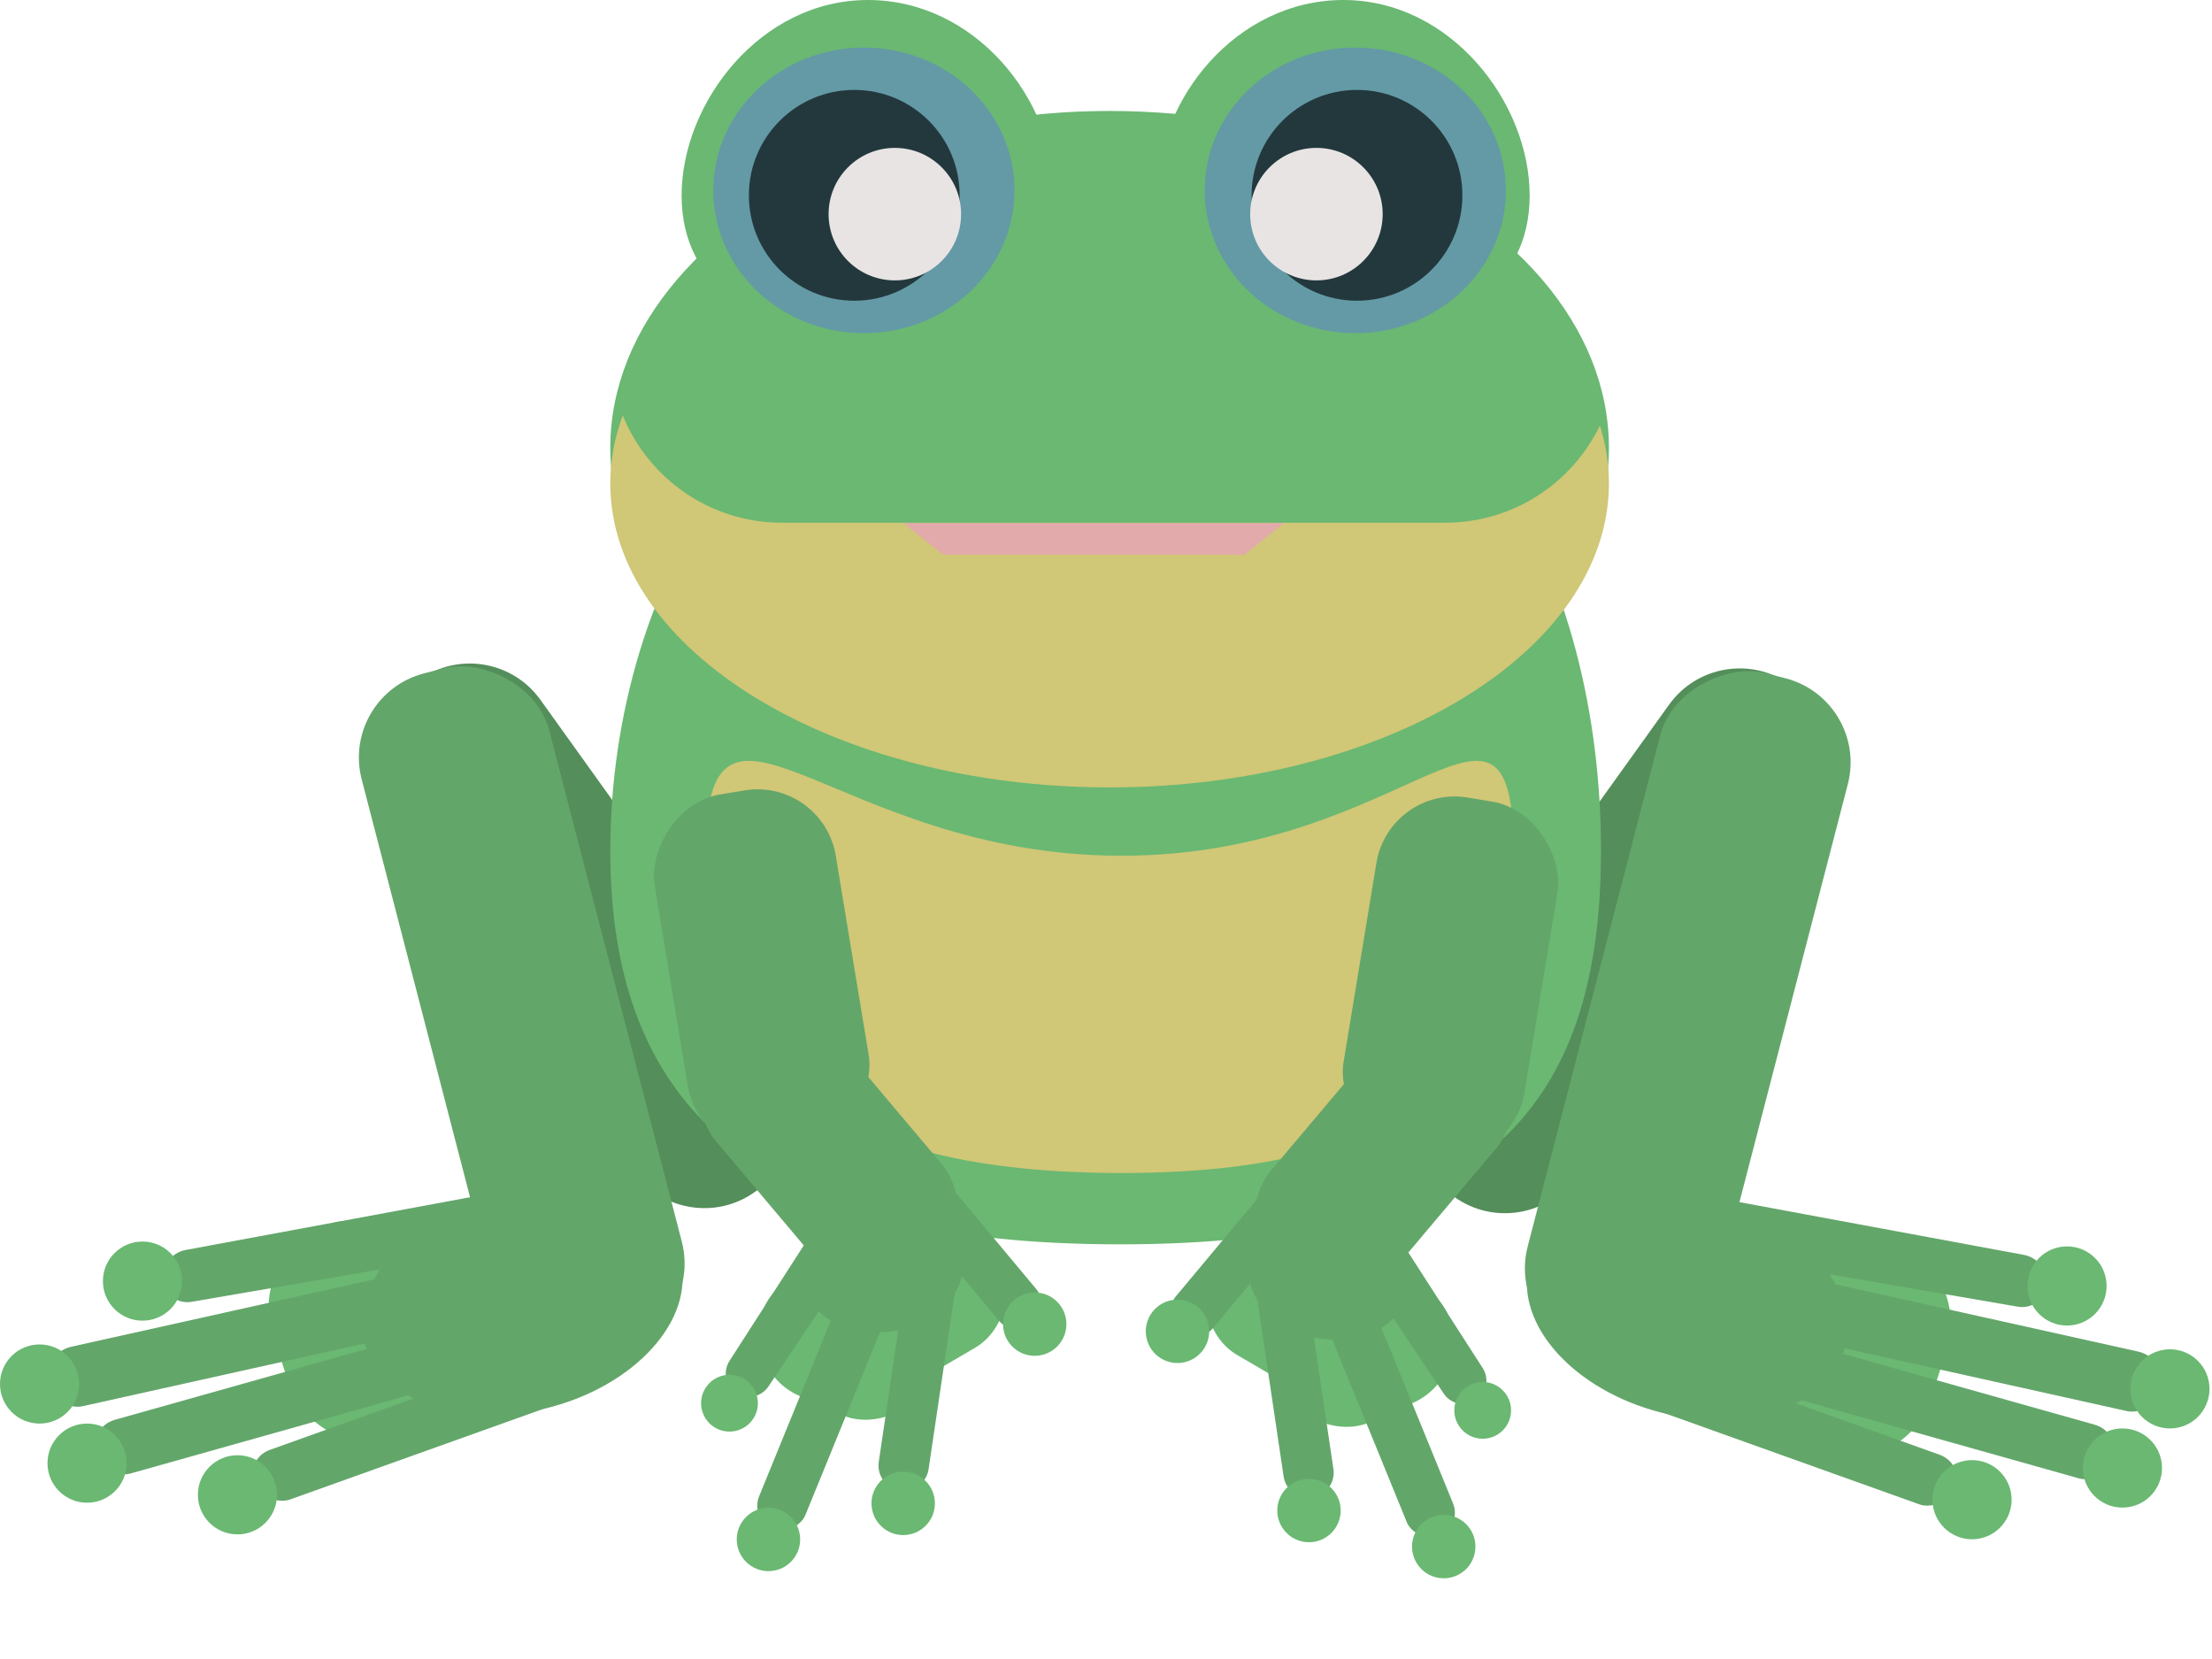 <svg width="100" height="75" viewBox="0 0 100 75" fill="none" xmlns="http://www.w3.org/2000/svg">
<rect x="78.469" y="64.661" width="10.345" height="7.949" rx="3.975" transform="rotate(-72.033 78.469 64.661)" fill="#6AB872"/>
<rect width="10.345" height="7.949" rx="3.975" transform="matrix(-0.308 -0.951 -0.951 0.308 21.86 63.944)" fill="#6AB872"/>
<path d="M91.503 56.732C92.137 56.849 92.588 57.459 92.515 58.101V58.101C92.44 58.748 91.86 59.183 91.219 59.072L76.487 56.537C75.898 56.435 75.436 55.936 75.374 55.334V55.334C75.289 54.505 75.984 53.853 76.794 54.004L91.503 56.732Z" fill="#63A66A"/>
<rect width="2.737" height="22.159" rx="1.369" transform="matrix(-0.185 0.983 -0.976 -0.217 97.996 61.399)" fill="#63A66A"/>
<rect width="2.528" height="20.244" rx="1.264" transform="matrix(-0.281 0.96 -0.963 -0.271 95.913 64.75)" fill="#63A66A"/>
<rect width="2.422" height="15.663" rx="1.211" transform="matrix(-0.377 0.926 -0.942 -0.337 88.834 66.177)" fill="#63A66A"/>
<ellipse cx="4.969" cy="7.379" rx="4.969" ry="7.379" transform="matrix(-0.234 0.972 -0.969 -0.246 84.586 56.018)" fill="#63A66A"/>
<circle cx="1.789" cy="1.789" r="1.789" transform="matrix(-1 0 0 1 95.235 56.347)" fill="#6AB872"/>
<circle cx="1.789" cy="1.789" r="1.789" transform="matrix(-1 0 0 1 90.941 66.009)" fill="#6AB872"/>
<circle cx="1.789" cy="1.789" r="1.789" transform="matrix(-1 0 0 1 99.887 60.999)" fill="#6AB872"/>
<circle cx="1.789" cy="1.789" r="1.789" transform="matrix(-1 0 0 1 97.74 64.577)" fill="#6AB872"/>
<rect width="27.659" height="9.005" rx="3.927" transform="matrix(-0.583 0.813 0.813 0.583 77.745 28.664)" fill="#548E5A"/>
<rect x="84.522" y="31.65" width="31.718" height="8.763" rx="3.927" transform="rotate(104.537 84.522 31.65)" fill="#63A66A"/>
<path d="M8.384 56.511C7.75 56.629 7.299 57.239 7.373 57.88V57.88C7.447 58.527 8.027 58.962 8.668 58.852L23.401 56.316C23.989 56.215 24.451 55.715 24.513 55.113V55.113C24.598 54.284 23.903 53.633 23.093 53.783L8.384 56.511Z" fill="#63A66A"/>
<rect width="2.737" height="22.159" rx="1.369" transform="matrix(0.185 0.983 0.976 -0.217 1.891 61.179)" fill="#63A66A"/>
<rect width="2.528" height="20.244" rx="1.264" transform="matrix(0.281 0.96 0.963 -0.271 3.974 64.529)" fill="#63A66A"/>
<rect width="2.422" height="15.663" rx="1.211" transform="matrix(0.377 0.926 0.942 -0.337 11.053 65.956)" fill="#63A66A"/>
<ellipse cx="4.969" cy="7.379" rx="4.969" ry="7.379" transform="matrix(0.234 0.972 0.969 -0.246 15.301 55.798)" fill="#63A66A"/>
<circle cx="6.441" cy="57.916" r="1.789" fill="#6AB872"/>
<circle cx="10.735" cy="67.577" r="1.789" fill="#6AB872"/>
<circle cx="1.789" cy="62.568" r="1.789" fill="#6AB872"/>
<circle cx="3.936" cy="66.146" r="1.789" fill="#6AB872"/>
<rect x="22.142" y="28.444" width="27.659" height="9.005" rx="3.927" transform="rotate(54.362 22.142 28.444)" fill="#548E5A"/>
<rect width="31.718" height="8.763" rx="3.927" transform="matrix(0.251 0.968 0.968 -0.251 15.365 31.429)" fill="#63A66A"/>
<path d="M72.378 38.459C72.378 50.431 66.721 56.254 50.642 56.254C34.564 56.254 27.59 50.431 27.59 38.459C27.59 26.487 34.564 12.899 50.642 12.899C66.721 12.899 72.378 26.487 72.378 38.459Z" fill="#6AB872"/>
<path d="M68.436 38.686C68.436 48.336 63.82 53.029 50.7 53.029C37.58 53.029 31.889 48.336 31.889 38.686C31.889 29.036 37.58 38.686 50.7 38.686C63.82 38.686 68.436 29.036 68.436 38.686Z" fill="#D0C777"/>
<ellipse cx="50.163" cy="20.244" rx="22.573" ry="15.228" fill="#6AB872"/>
<path d="M47.655 8.705C47.655 12.902 44.091 15.197 39.234 15.197C34.378 15.197 30.814 13.036 30.814 8.839C30.814 4.643 34.378 0 39.234 0C44.091 0 47.655 4.509 47.655 8.705Z" fill="#6AB872"/>
<ellipse cx="39.055" cy="8.606" rx="6.808" ry="6.456" fill="#639AA6"/>
<circle cx="38.62" cy="8.83" r="4.765" fill="#23383D"/>
<circle cx="40.454" cy="9.681" r="2.995" fill="#E8E4E4"/>
<path d="M52.313 8.705C52.313 12.902 55.876 15.197 60.733 15.197C65.59 15.197 69.153 13.036 69.153 8.839C69.153 4.643 65.59 0 60.733 0C55.876 0 52.313 4.509 52.313 8.705Z" fill="#6AB872"/>
<ellipse cx="6.808" cy="6.456" rx="6.808" ry="6.456" transform="matrix(-1 0 0 1 68.078 2.15)" fill="#639AA6"/>
<circle cx="4.765" cy="4.765" r="4.765" transform="matrix(-1 0 0 1 66.112 4.065)" fill="#23383D"/>
<circle cx="2.995" cy="2.995" r="2.995" transform="matrix(-1 0 0 1 62.508 6.686)" fill="#E8E4E4"/>
<path fill-rule="evenodd" clip-rule="evenodd" d="M50.163 35.597C62.63 35.597 72.736 29.443 72.736 21.852C72.736 20.957 72.596 20.083 72.328 19.236C71.074 21.836 68.413 23.631 65.332 23.631H35.352C32.095 23.631 29.307 21.625 28.155 18.782C27.785 19.769 27.59 20.796 27.59 21.852C27.59 29.443 37.696 35.597 50.163 35.597Z" fill="#D0C777"/>
<path d="M40.847 23.648H58.045L56.254 25.081H42.638L40.847 23.648Z" fill="#E2AAAA"/>
<rect width="8.294" height="16.303" rx="3.583" transform="matrix(-0.987 0.163 0.163 0.987 37.199 35.148)" fill="#63A66A"/>
<rect width="7.134" height="14.522" rx="3.567" transform="matrix(-0.765 0.645 0.645 0.765 35.517 44.255)" fill="#63A66A"/>
<rect width="8.212" height="6.117" rx="3.058" transform="matrix(-0.912 -0.411 -0.411 0.912 43.323 59.631)" fill="#6AB872"/>
<rect width="8.212" height="6.117" rx="3.058" transform="matrix(-0.863 0.505 0.505 0.863 43.635 54.104)" fill="#6AB872"/>
<path d="M32.978 61.524C32.667 62.007 32.801 62.65 33.278 62.969V62.969C33.762 63.293 34.416 63.163 34.739 62.679L39.834 55.058C40.143 54.596 40.071 53.978 39.665 53.598V53.598C39.148 53.115 38.319 53.219 37.936 53.814L32.978 61.524Z" fill="#63A66A"/>
<rect width="2.256" height="13.187" rx="1.128" transform="matrix(0.926 0.378 0.378 -0.926 33.892 68.688)" fill="#63A66A"/>
<path d="M39.727 66.085C39.635 66.707 40.064 67.286 40.686 67.378V67.378C41.307 67.47 41.886 67.041 41.979 66.419L43.378 56.998C43.47 56.376 43.041 55.797 42.419 55.705V55.705C41.797 55.612 41.218 56.041 41.126 56.663L39.727 66.085Z" fill="#63A66A"/>
<path d="M39.603 60.225C41.763 60.285 43.554 58.837 43.605 56.993C43.655 55.148 42.852 53.006 40.692 52.946C38.533 52.887 36.339 55.355 36.289 57.199C36.238 59.044 37.444 60.166 39.603 60.225Z" fill="#63A66A"/>
<circle cx="1.283" cy="1.283" r="1.283" transform="matrix(-0.772 -0.636 -0.636 0.772 34.785 63.261)" fill="#6AB872"/>
<rect width="2.209" height="9.707" rx="1.104" transform="matrix(0.768 -0.641 -0.641 -0.768 45.872 60.557)" fill="#63A66A"/>
<circle cx="1.433" cy="1.433" r="1.433" transform="matrix(-0.253 -0.967 -0.967 0.253 48.526 60.885)" fill="#6AB872"/>
<circle cx="1.433" cy="1.433" r="1.433" transform="matrix(-0.772 -0.636 -0.636 0.772 42.849 67.769)" fill="#6AB872"/>
<circle cx="1.433" cy="1.433" r="1.433" transform="matrix(-0.772 -0.636 -0.636 0.772 36.758 69.399)" fill="#6AB872"/>
<rect x="62.809" y="35.472" width="8.294" height="16.303" rx="3.583" transform="rotate(9.367 62.809 35.472)" fill="#63A66A"/>
<rect x="64.491" y="44.58" width="7.134" height="14.522" rx="3.567" transform="rotate(40.133 64.491 44.58)" fill="#63A66A"/>
<rect x="56.685" y="59.955" width="8.212" height="6.117" rx="3.058" transform="rotate(-24.282 56.685 59.955)" fill="#6AB872"/>
<rect x="56.372" y="54.428" width="8.212" height="6.117" rx="3.058" transform="rotate(30.326 56.372 54.428)" fill="#6AB872"/>
<path d="M67.03 61.848C67.341 62.331 67.207 62.974 66.73 63.294V63.294C66.246 63.617 65.592 63.487 65.269 63.003L60.174 55.382C59.865 54.92 59.937 54.302 60.343 53.923V53.923C60.86 53.44 61.689 53.543 62.071 54.138L67.03 61.848Z" fill="#63A66A"/>
<rect x="66.116" y="69.013" width="2.256" height="13.187" rx="1.128" transform="rotate(157.8 66.116 69.013)" fill="#63A66A"/>
<path d="M60.281 66.409C60.373 67.031 59.944 67.61 59.322 67.702V67.702C58.7 67.795 58.121 67.365 58.029 66.744L56.63 57.322C56.538 56.7 56.967 56.121 57.589 56.029V56.029C58.211 55.937 58.789 56.366 58.882 56.987L60.281 66.409Z" fill="#63A66A"/>
<path d="M60.405 60.55C58.245 60.609 56.454 59.161 56.403 57.317C56.353 55.472 57.156 53.33 59.315 53.271C61.475 53.212 63.668 55.679 63.719 57.524C63.77 59.368 62.564 60.49 60.405 60.55Z" fill="#63A66A"/>
<circle cx="67.029" cy="63.759" r="1.283" transform="rotate(-39.488 67.029 63.759)" fill="#6AB872"/>
<rect x="54.136" y="60.882" width="2.209" height="9.707" rx="1.104" transform="rotate(-140.15 54.136 60.882)" fill="#63A66A"/>
<circle cx="53.232" cy="60.186" r="1.433" transform="rotate(-75.332 53.232 60.186)" fill="#6AB872"/>
<circle cx="59.176" cy="68.288" r="1.433" transform="rotate(-39.488 59.176 68.288)" fill="#6AB872"/>
<circle cx="65.268" cy="69.918" r="1.433" transform="rotate(-39.488 65.268 69.918)" fill="#6AB872"/>
</svg>
